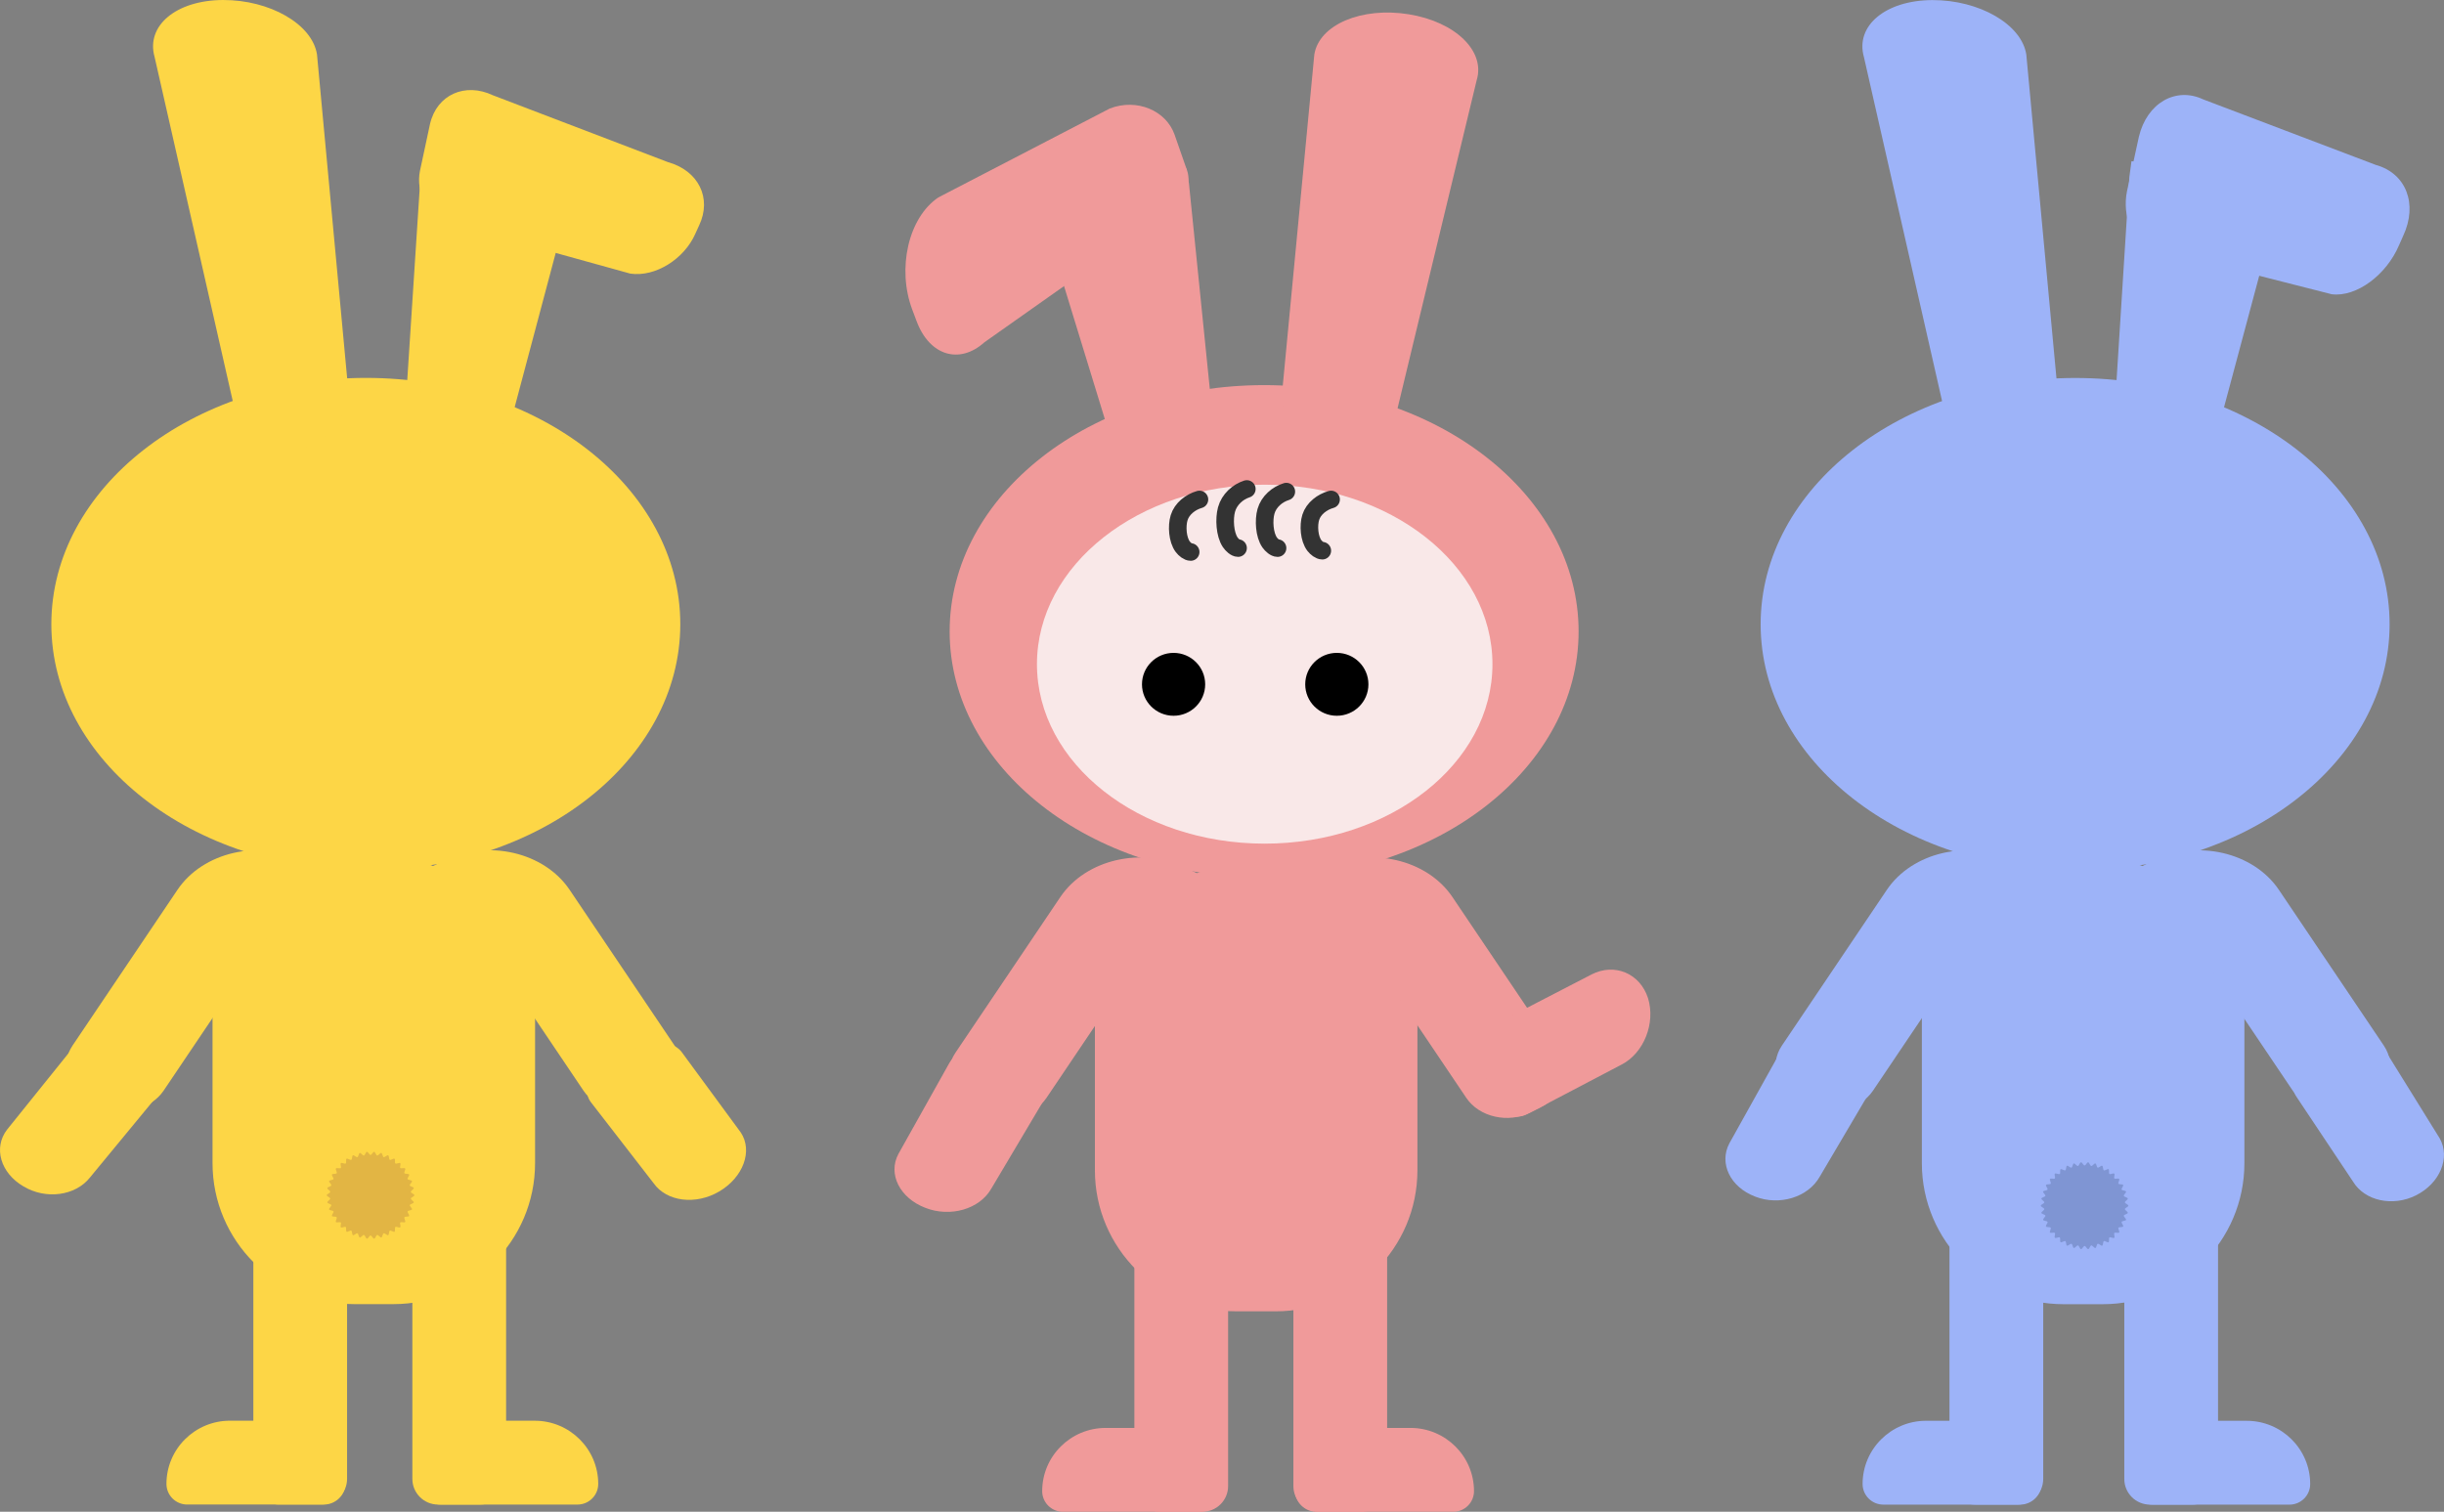 <svg width="695" height="430" viewBox="0 0 695 430" fill="none" xmlns="http://www.w3.org/2000/svg">
<rect x="0" y="0" width="695" height="430" fill="#808080" stroke="none"/>
<g clip-path="url(#clip0_345_425)">
<path d="M357.211 245.179C382.518 245.179 403.071 265.636 403.071 290.825V332.872C403.071 355.013 385.011 372.989 362.767 372.989H351.663C329.418 372.989 311.359 355.013 311.359 332.872V290.825C311.359 265.636 331.911 245.179 357.219 245.179H357.211Z" fill="#F09A9A"/>
<path d="M359.479 249.65C408.869 249.65 448.908 218.286 448.908 179.597C448.908 140.908 408.869 109.544 359.479 109.544C310.09 109.544 270.051 140.908 270.051 179.597C270.051 218.286 310.09 249.65 359.479 249.65Z" fill="#F09A9A"/>
<path d="M337.347 47.889L338.111 52.257L344.79 118.084C344.999 126.901 339.346 135.232 332.45 136.693C324.851 138.34 317.176 131.618 314.938 121.676L294.101 53.717L298.121 53.166" fill="#F09A9A"/>
<path d="M260.662 91.375L259.412 88.043C255.054 76.492 258.259 61.938 266.832 56.162L315.604 30.853C323.264 27.91 331.582 31.42 334.008 38.283L337.579 48.523C339.084 52.883 336.209 58.45 331.238 61.148L279.935 97.359C272.889 103.701 264.354 101.234 260.662 91.375Z" fill="#F09A9A"/>
<path d="M379.538 129.867C371.04 128.749 364.264 120.752 364.556 112.033L373.75 15.524C375.098 7.028 387.168 1.908 400.562 4.054C413.867 6.178 422.463 14.562 419.924 22.805L397.335 116.497C395.845 124.963 387.954 130.962 379.546 129.859L379.538 129.867Z" fill="#F09A9A"/>
<path d="M359.644 239.962C395.413 239.962 424.409 217.107 424.409 188.913C424.409 160.719 395.413 137.863 359.644 137.863C323.876 137.863 294.879 160.719 294.879 188.913C294.879 217.107 323.876 239.962 359.644 239.962Z" fill="#F9E8E8"/>
<path d="M374.005 248.48L416.967 312.266C420.643 317.728 428.797 319.599 435.169 316.447L437.991 315.046C444.363 311.893 446.549 304.903 442.866 299.44L413.036 255.158C405.781 244.389 389.713 240.692 377.15 246.915L373.998 248.473L374.005 248.48Z" fill="#F09A9A"/>
<path d="M468.659 283.939C470.838 291.086 467.417 299.544 461.187 302.771L434.263 316.901C430.774 318.757 426.656 316.827 425.016 312.609L421.115 303.01C419.288 298.702 420.831 293.62 424.619 291.637L452.607 277.157C459.121 273.826 466.383 276.837 468.659 283.939Z" fill="#F09A9A"/>
<path d="M340.552 248.48L297.59 312.266C293.913 317.728 285.76 319.599 279.388 316.447L276.565 315.046C270.194 311.893 268.007 304.903 271.691 299.44L301.52 255.158C308.776 244.389 324.843 240.692 337.407 246.915L340.559 248.473L340.552 248.48Z" fill="#F09A9A"/>
<path d="M263.126 343.544C270.246 346.339 278.587 343.924 281.904 338.074L297.777 311.342C300.038 307.683 298.159 303.435 293.539 301.885L282.825 298.382C277.928 296.824 272.163 298.591 269.999 302.294L255.466 328.251C252.419 333.975 255.915 340.786 263.133 343.544H263.126Z" fill="#F09A9A"/>
<path d="M341.907 345.042H329.913C325.864 345.042 322.583 348.308 322.583 352.338V422.704C322.583 426.733 325.864 430 329.913 430H341.907C345.955 430 349.237 426.733 349.237 422.704V352.338C349.237 348.308 345.955 345.042 341.907 345.042Z" fill="#F09A9A"/>
<path d="M314.428 406.152H347.283V423.889C347.283 427.257 344.535 430 341.143 430H302.269C299.012 430 296.369 427.369 296.369 424.127C296.369 414.208 304.463 406.152 314.428 406.152Z" fill="#F09A9A"/>
<path d="M375.136 430H387.13C391.179 430 394.46 426.733 394.46 422.704V352.338C394.46 348.308 391.179 345.042 387.13 345.042H375.136C371.087 345.042 367.806 348.308 367.806 352.338V422.704C367.806 426.733 371.087 430 375.136 430Z" fill="#F09A9A"/>
<path d="M413.261 430H374.387C371.002 430 368.247 427.265 368.247 423.889V406.152H401.101C411.067 406.152 419.161 414.208 419.161 424.127C419.161 427.369 416.518 430 413.261 430Z" fill="#F09A9A"/>
<path d="M111.845 370.939H100.742C78.497 370.939 60.438 352.964 60.438 330.823L60.438 288.776C60.438 263.586 80.99 243.129 106.297 243.129C131.604 243.129 152.157 263.586 152.157 288.776V330.823C152.157 352.964 134.097 370.939 111.853 370.939H111.845Z" fill="#FDD646"/>
<path d="M104.028 247.593C153.418 247.593 193.456 216.229 193.456 177.54C193.456 138.851 153.418 107.487 104.028 107.487C54.639 107.487 14.6 138.851 14.6 177.54C14.6 216.229 54.639 247.593 104.028 247.593Z" fill="#FDD646"/>
<path d="M120.171 45.833L119.572 50.192L115.312 115.789C115.424 124.561 121.384 132.937 128.339 134.51C135.999 136.291 143.426 129.688 145.306 119.754L162.541 54.969C163.148 53.158 161.838 51.437 159.606 51.131" fill="#FDD646"/>
<path d="M197.747 66.446L198.81 64.114C202.494 56.341 198.63 48.523 189.915 46.101L140.147 27.09C132.293 23.386 124.222 26.881 122.282 35.265L119.422 48.612C118.217 54.642 121.459 61.259 126.58 63.227L179.223 77.819C186.419 78.884 194.617 73.608 197.747 66.454V66.446Z" fill="#FDD646"/>
<path d="M83.97 127.81C92.468 126.729 99.274 119.083 99.012 110.706L90.147 15.501C88.829 6.901 76.775 -0.052 63.38 4.74964e-05C50.075 0.075 41.45 7.333 43.958 16.187L66.218 114.202C67.678 122.832 75.547 128.913 83.963 127.81H83.97Z" fill="#FDD646"/>
<path d="M89.496 246.423L46.533 310.209C42.857 315.672 34.703 317.542 28.332 314.39L25.509 312.989C19.137 309.836 16.951 302.846 20.635 297.383L50.464 253.101C57.719 242.332 73.787 238.635 86.351 244.858L89.503 246.416L89.496 246.423Z" fill="#FDD646"/>
<path d="M6.671 337.448C13.043 341.263 21.429 340.168 25.584 334.921L45.44 310.835C48.263 307.526 47.342 303.002 43.321 300.752L33.947 295.669C29.642 293.404 23.809 294.335 20.994 297.704L2.014 321.298C-1.984 326.478 0.187 333.677 6.671 337.448Z" fill="#FDD646"/>
<path d="M122.956 246.423L165.918 310.209C169.595 315.672 177.748 317.542 184.12 314.39L186.943 312.989C193.314 309.836 195.501 302.846 191.817 297.383L161.987 253.101C154.732 242.332 138.665 238.635 126.101 244.858L122.949 246.416L122.956 246.423Z" fill="#FDD646"/>
<path d="M204.523 338.894C197.821 342.843 189.57 341.778 185.902 336.591L168.224 313.749C165.693 310.731 167.004 306.319 171.219 303.86L181.027 298.166C185.527 295.565 191.278 295.997 193.793 299.157L210.64 322.096C214.159 327.342 211.336 334.899 204.523 338.894Z" fill="#FDD646"/>
<path d="M124.596 427.951H136.59C140.639 427.951 143.92 424.684 143.92 420.655V350.289C143.92 346.259 140.639 342.993 136.59 342.993H124.596C120.547 342.993 117.266 346.259 117.266 350.289L117.266 420.655C117.266 424.684 120.547 427.951 124.596 427.951Z" fill="#FDD646"/>
<path d="M164.219 427.951H125.345C121.96 427.951 119.205 425.216 119.205 421.84V404.103H152.059C162.025 404.103 170.119 412.159 170.119 422.078C170.119 425.32 167.476 427.951 164.219 427.951Z" fill="#FDD646"/>
<path d="M91.367 342.985H79.373C75.324 342.985 72.043 346.251 72.043 350.281V420.647C72.043 424.676 75.324 427.943 79.373 427.943H91.367C95.415 427.943 98.697 424.676 98.697 420.647V350.281C98.697 346.251 95.415 342.985 91.367 342.985Z" fill="#FDD646"/>
<path d="M65.394 404.095H98.248V421.832C98.248 425.201 95.5 427.943 92.109 427.943H53.234C49.977 427.943 47.334 425.312 47.334 422.071C47.334 412.151 55.428 404.095 65.394 404.095Z" fill="#FDD646"/>
<path d="M597.927 370.961H586.824C564.579 370.961 546.519 352.986 546.519 330.845V288.798C546.519 263.609 567.072 243.152 592.379 243.152C617.686 243.152 638.239 263.609 638.239 288.798V330.845C638.239 352.986 620.179 370.961 597.935 370.961H597.927Z" fill="#9DB3F8"/>
<path d="M590.103 247.616C639.493 247.616 679.531 216.252 679.531 177.562C679.531 138.873 639.493 107.509 590.103 107.509C540.713 107.509 500.675 138.873 500.675 177.562C500.675 216.252 540.713 247.616 590.103 247.616Z" fill="#9DB3F8"/>
<path d="M606.133 45.855L605.542 50.215L601.401 115.811C601.529 124.583 607.504 132.959 614.459 134.532C622.126 136.313 629.539 129.71 631.395 119.776L649.612 51.713L645.569 51.154" fill="#9DB3F8"/>
<path d="M682.197 69.785L683.402 67.065C687.61 58.04 684.241 49.291 675.601 46.906L626.506 28.26C618.794 24.63 610.536 29.221 608.237 38.902L604.853 54.388C603.431 61.408 606.403 68.719 611.405 70.538L663.067 83.691C670.165 84.578 678.64 78.139 682.197 69.785Z" fill="#9DB3F8"/>
<path d="M570.045 127.832C578.543 126.752 585.349 119.105 585.087 110.729L576.222 15.524C574.904 6.923 562.857 -0.03 549.462 0.022C536.157 0.097 527.532 7.356 530.04 16.209L552.3 114.224C553.76 122.854 561.629 128.935 570.045 127.832Z" fill="#9DB3F8"/>
<path d="M575.578 246.446L532.615 310.231C528.939 315.694 520.786 317.565 514.414 314.412L511.591 313.011C505.22 309.859 503.033 302.868 506.717 297.406L536.546 253.123C543.801 242.354 559.869 238.658 572.433 244.881L575.585 246.438L575.578 246.446Z" fill="#9DB3F8"/>
<path d="M499.088 340.347C506.006 343.052 514.175 340.555 517.469 334.705L533.26 307.943C535.506 304.284 533.724 300.081 529.232 298.576L518.817 295.2C514.062 293.702 508.417 295.513 506.261 299.217L491.78 325.203C488.748 330.934 492.08 337.679 499.088 340.339V340.347Z" fill="#9DB3F8"/>
<path d="M609.031 246.446L651.993 310.231C655.669 315.694 663.823 317.565 670.195 314.412L673.017 313.011C679.389 309.859 681.575 302.868 677.892 297.406L648.062 253.123C640.807 242.354 624.739 238.658 612.176 244.881L609.023 246.438L609.031 246.446Z" fill="#9DB3F8"/>
<path d="M687.071 339.982C680.415 343.328 672.47 341.569 669.154 336.121L653.146 312.109C650.855 308.935 652.382 304.657 656.627 302.54L666.481 297.622C670.988 295.379 676.521 296.236 678.767 299.574L693.772 323.773C696.894 329.302 693.817 336.591 687.063 339.982H687.071Z" fill="#9DB3F8"/>
<path d="M611.419 427.973H623.414C627.462 427.973 630.744 424.706 630.744 420.677V350.311C630.744 346.281 627.462 343.015 623.414 343.015H611.419C607.371 343.015 604.089 346.281 604.089 350.311V420.677C604.089 424.706 607.371 427.973 611.419 427.973Z" fill="#9DB3F8"/>
<path d="M651.05 427.973H612.176C608.791 427.973 606.036 425.238 606.036 421.862V404.125H638.89C648.856 404.125 656.95 412.181 656.95 422.1C656.95 425.342 654.307 427.973 651.05 427.973Z" fill="#9DB3F8"/>
<path d="M573.699 343.007H561.704C557.656 343.007 554.374 346.274 554.374 350.303V420.669C554.374 424.699 557.656 427.965 561.704 427.965H573.699C577.747 427.965 581.029 424.699 581.029 420.669V350.303C581.029 346.274 577.747 343.007 573.699 343.007Z" fill="#9DB3F8"/>
<path d="M547.725 404.118H580.579V421.855C580.579 425.223 577.831 427.966 574.44 427.966H535.566C532.309 427.966 529.666 425.335 529.666 422.093C529.666 412.174 537.759 404.118 547.725 404.118Z" fill="#9DB3F8"/>
<path d="M333.731 203.587C338.693 203.587 342.716 199.583 342.716 194.644C342.716 189.705 338.693 185.701 333.731 185.701C328.769 185.701 324.746 189.705 324.746 194.644C324.746 199.583 328.769 203.587 333.731 203.587Z" fill="black"/>
<path d="M380.152 203.587C385.114 203.587 389.137 199.583 389.137 194.644C389.137 189.705 385.114 185.701 380.152 185.701C375.19 185.701 371.167 189.705 371.167 194.644C371.167 199.583 375.19 203.587 380.152 203.587Z" fill="black"/>
<path d="M341.083 142.066C338.53 142.797 336.097 144.682 335.303 147.276C334.584 149.631 334.831 153.506 336.344 155.518C336.875 156.226 337.841 157.009 338.59 157.009" stroke="#333333" stroke-width="5" stroke-miterlimit="10" stroke-linecap="round"/>
<path d="M354.56 139.085C352.007 139.905 349.574 142.029 348.78 144.943C348.061 147.589 348.308 151.948 349.821 154.214C350.352 155.011 351.318 155.891 352.067 155.891" stroke="#333333" stroke-width="5" stroke-miterlimit="10" stroke-linecap="round"/>
<path d="M365.791 139.831C363.238 140.613 360.805 142.648 360.011 145.435C359.292 147.969 359.539 152.135 361.052 154.296C361.583 155.056 362.549 155.898 363.298 155.898" stroke="#333333" stroke-width="5" stroke-miterlimit="10" stroke-linecap="round"/>
<path d="M378.52 142.066C375.967 142.774 373.533 144.623 372.739 147.149C372.021 149.444 372.268 153.223 373.78 155.183C374.312 155.876 375.278 156.636 376.026 156.636" stroke="#333333" stroke-width="5" stroke-miterlimit="10" stroke-linecap="round"/>
<path d="M117.828 339.967C117.828 340.302 116.854 340.585 116.832 340.913C116.809 341.241 117.715 341.688 117.663 342.009C117.611 342.329 116.607 342.463 116.525 342.776C116.443 343.089 117.266 343.686 117.161 343.991C117.056 344.297 116.038 344.259 115.911 344.565C115.784 344.87 116.495 345.578 116.338 345.869C116.18 346.16 115.185 345.951 115.005 346.227C114.825 346.503 115.409 347.322 115.207 347.583C115.005 347.844 114.062 347.479 113.837 347.717C113.612 347.956 114.054 348.865 113.814 349.089C113.575 349.312 112.699 348.798 112.437 348.999C112.175 349.2 112.467 350.169 112.19 350.348C111.913 350.527 111.142 349.879 110.85 350.035C110.558 350.192 110.685 351.19 110.385 351.324C110.086 351.458 109.427 350.691 109.112 350.795C108.798 350.9 108.761 351.906 108.439 351.988C108.117 352.07 107.6 351.205 107.271 351.257C106.941 351.309 106.739 352.301 106.402 352.323C106.065 352.345 105.706 351.414 105.376 351.414C105.047 351.414 104.673 352.353 104.351 352.323C104.029 352.293 103.811 351.309 103.482 351.257C103.153 351.205 102.636 352.07 102.314 351.988C101.992 351.906 101.947 350.9 101.64 350.795C101.333 350.691 100.674 351.458 100.367 351.324C100.06 351.19 100.188 350.192 99.896 350.035C99.604 349.879 98.832 350.527 98.555 350.348C98.278 350.169 98.57 349.2 98.308 348.999C98.046 348.798 97.178 349.312 96.931 349.089C96.684 348.865 97.133 347.956 96.908 347.717C96.684 347.479 95.74 347.844 95.538 347.583C95.336 347.322 95.92 346.503 95.74 346.227C95.561 345.951 94.565 346.16 94.407 345.869C94.25 345.578 94.962 344.87 94.834 344.565C94.707 344.259 93.689 344.304 93.584 343.991C93.479 343.678 94.303 343.097 94.22 342.776C94.138 342.456 93.135 342.337 93.082 342.009C93.03 341.681 93.936 341.241 93.913 340.913C93.891 340.585 92.918 340.302 92.918 339.967C92.918 339.631 93.891 339.348 93.913 339.02C93.936 338.692 93.03 338.245 93.082 337.925C93.135 337.604 94.138 337.47 94.22 337.157C94.303 336.844 93.479 336.248 93.584 335.942C93.689 335.637 94.707 335.674 94.834 335.369C94.962 335.063 94.25 334.355 94.407 334.064C94.565 333.774 95.561 333.982 95.74 333.707C95.92 333.431 95.336 332.611 95.538 332.35C95.74 332.089 96.684 332.455 96.908 332.216C97.133 331.978 96.691 331.069 96.931 330.845C97.17 330.621 98.046 331.136 98.308 330.934C98.57 330.733 98.278 329.764 98.555 329.585C98.832 329.407 99.604 330.055 99.896 329.898C100.188 329.742 100.06 328.743 100.36 328.609C100.659 328.475 101.318 329.243 101.633 329.138C101.947 329.034 101.985 328.028 102.307 327.946C102.628 327.864 103.145 328.728 103.475 328.676C103.804 328.624 104.006 327.633 104.343 327.611C104.68 327.588 105.039 328.52 105.369 328.52C105.698 328.52 106.073 327.581 106.395 327.611C106.717 327.64 106.934 328.624 107.263 328.676C107.593 328.728 108.109 327.864 108.431 327.946C108.753 328.028 108.798 329.034 109.105 329.138C109.412 329.243 110.071 328.475 110.378 328.609C110.685 328.743 110.558 329.742 110.85 329.898C111.142 330.055 111.913 329.407 112.19 329.585C112.467 329.764 112.175 330.733 112.437 330.934C112.699 331.136 113.567 330.621 113.814 330.845C114.062 331.069 113.612 331.978 113.837 332.216C114.062 332.455 115.005 332.089 115.207 332.35C115.409 332.611 114.825 333.431 115.005 333.707C115.185 333.982 116.18 333.774 116.338 334.064C116.495 334.355 115.784 335.063 115.911 335.369C116.038 335.674 117.056 335.629 117.161 335.942C117.266 336.255 116.443 336.837 116.525 337.157C116.607 337.478 117.611 337.597 117.663 337.925C117.715 338.253 116.809 338.692 116.832 339.02C116.854 339.348 117.828 339.631 117.828 339.967Z" fill="#E2B544"/>
<path d="M605.25 342.948C605.25 343.283 604.277 343.566 604.254 343.894C604.232 344.222 605.138 344.669 605.085 344.99C605.033 345.31 604.03 345.444 603.947 345.757C603.865 346.07 604.689 346.666 604.584 346.972C604.479 347.278 603.461 347.24 603.333 347.546C603.206 347.851 603.917 348.559 603.76 348.85C603.603 349.141 602.607 348.932 602.427 349.208C602.248 349.484 602.832 350.303 602.63 350.564C602.427 350.825 601.484 350.46 601.259 350.698C601.035 350.937 601.476 351.846 601.237 352.07C600.997 352.293 600.121 351.779 599.859 351.98C599.597 352.181 599.889 353.15 599.612 353.329C599.335 353.508 598.564 352.859 598.272 353.016C597.98 353.172 598.107 354.171 597.808 354.305C597.508 354.439 596.849 353.672 596.535 353.776C596.22 353.88 596.183 354.887 595.861 354.969C595.539 355.051 595.022 354.186 594.693 354.238C594.364 354.29 594.161 355.282 593.824 355.304C593.488 355.326 593.128 354.395 592.799 354.395C592.469 354.395 592.095 355.334 591.773 355.304C591.451 355.274 591.234 354.29 590.904 354.238C590.575 354.186 590.058 355.051 589.736 354.969C589.414 354.887 589.37 353.88 589.063 353.776C588.756 353.672 588.097 354.439 587.79 354.305C587.483 354.171 587.61 353.172 587.318 353.016C587.026 352.859 586.255 353.508 585.978 353.329C585.701 353.15 585.993 352.181 585.731 351.98C585.469 351.779 584.6 352.293 584.353 352.07C584.106 351.846 584.555 350.937 584.331 350.698C584.106 350.46 583.163 350.825 582.96 350.564C582.758 350.303 583.342 349.484 583.163 349.208C582.983 348.932 581.987 349.141 581.83 348.85C581.673 348.559 582.384 347.851 582.257 347.546C582.129 347.24 581.111 347.285 581.006 346.972C580.901 346.659 581.725 346.078 581.643 345.757C581.56 345.437 580.557 345.318 580.505 344.99C580.452 344.662 581.358 344.222 581.336 343.894C581.313 343.566 580.34 343.283 580.34 342.948C580.34 342.612 581.313 342.329 581.336 342.001C581.358 341.673 580.452 341.226 580.505 340.906C580.557 340.585 581.56 340.451 581.643 340.138C581.725 339.825 580.901 339.229 581.006 338.923C581.111 338.618 582.129 338.655 582.257 338.35C582.384 338.044 581.673 337.336 581.83 337.045C581.987 336.755 582.983 336.963 583.163 336.688C583.342 336.412 582.758 335.592 582.96 335.331C583.163 335.07 584.106 335.436 584.331 335.197C584.555 334.959 584.113 334.049 584.353 333.826C584.593 333.602 585.469 334.117 585.731 333.915C585.993 333.714 585.701 332.745 585.978 332.566C586.255 332.388 587.026 333.036 587.318 332.879C587.61 332.723 587.483 331.724 587.782 331.59C588.082 331.456 588.741 332.224 589.055 332.119C589.37 332.015 589.407 331.009 589.729 330.927C590.051 330.845 590.568 331.709 590.897 331.657C591.226 331.605 591.429 330.614 591.765 330.592C592.102 330.569 592.462 331.501 592.791 331.501C593.121 331.501 593.495 330.562 593.817 330.592C594.139 330.621 594.356 331.605 594.686 331.657C595.015 331.709 595.532 330.845 595.854 330.927C596.175 331.009 596.22 332.015 596.527 332.119C596.834 332.224 597.493 331.456 597.8 331.59C598.107 331.724 597.98 332.723 598.272 332.879C598.564 333.036 599.335 332.388 599.612 332.566C599.889 332.745 599.597 333.714 599.859 333.915C600.121 334.117 600.99 333.602 601.237 333.826C601.484 334.049 601.035 334.959 601.259 335.197C601.484 335.436 602.427 335.07 602.63 335.331C602.832 335.592 602.248 336.412 602.427 336.688C602.607 336.963 603.603 336.755 603.76 337.045C603.917 337.336 603.206 338.044 603.333 338.35C603.461 338.655 604.479 338.61 604.584 338.923C604.689 339.236 603.865 339.818 603.947 340.138C604.03 340.459 605.033 340.578 605.085 340.906C605.138 341.234 604.232 341.673 604.254 342.001C604.277 342.329 605.25 342.612 605.25 342.948Z" fill="#7F95D3"/>
</g>
<defs>
<clipPath id="clip0_345_425">
<rect width="695" height="430" fill="white"/>
</clipPath>
</defs>
</svg>
